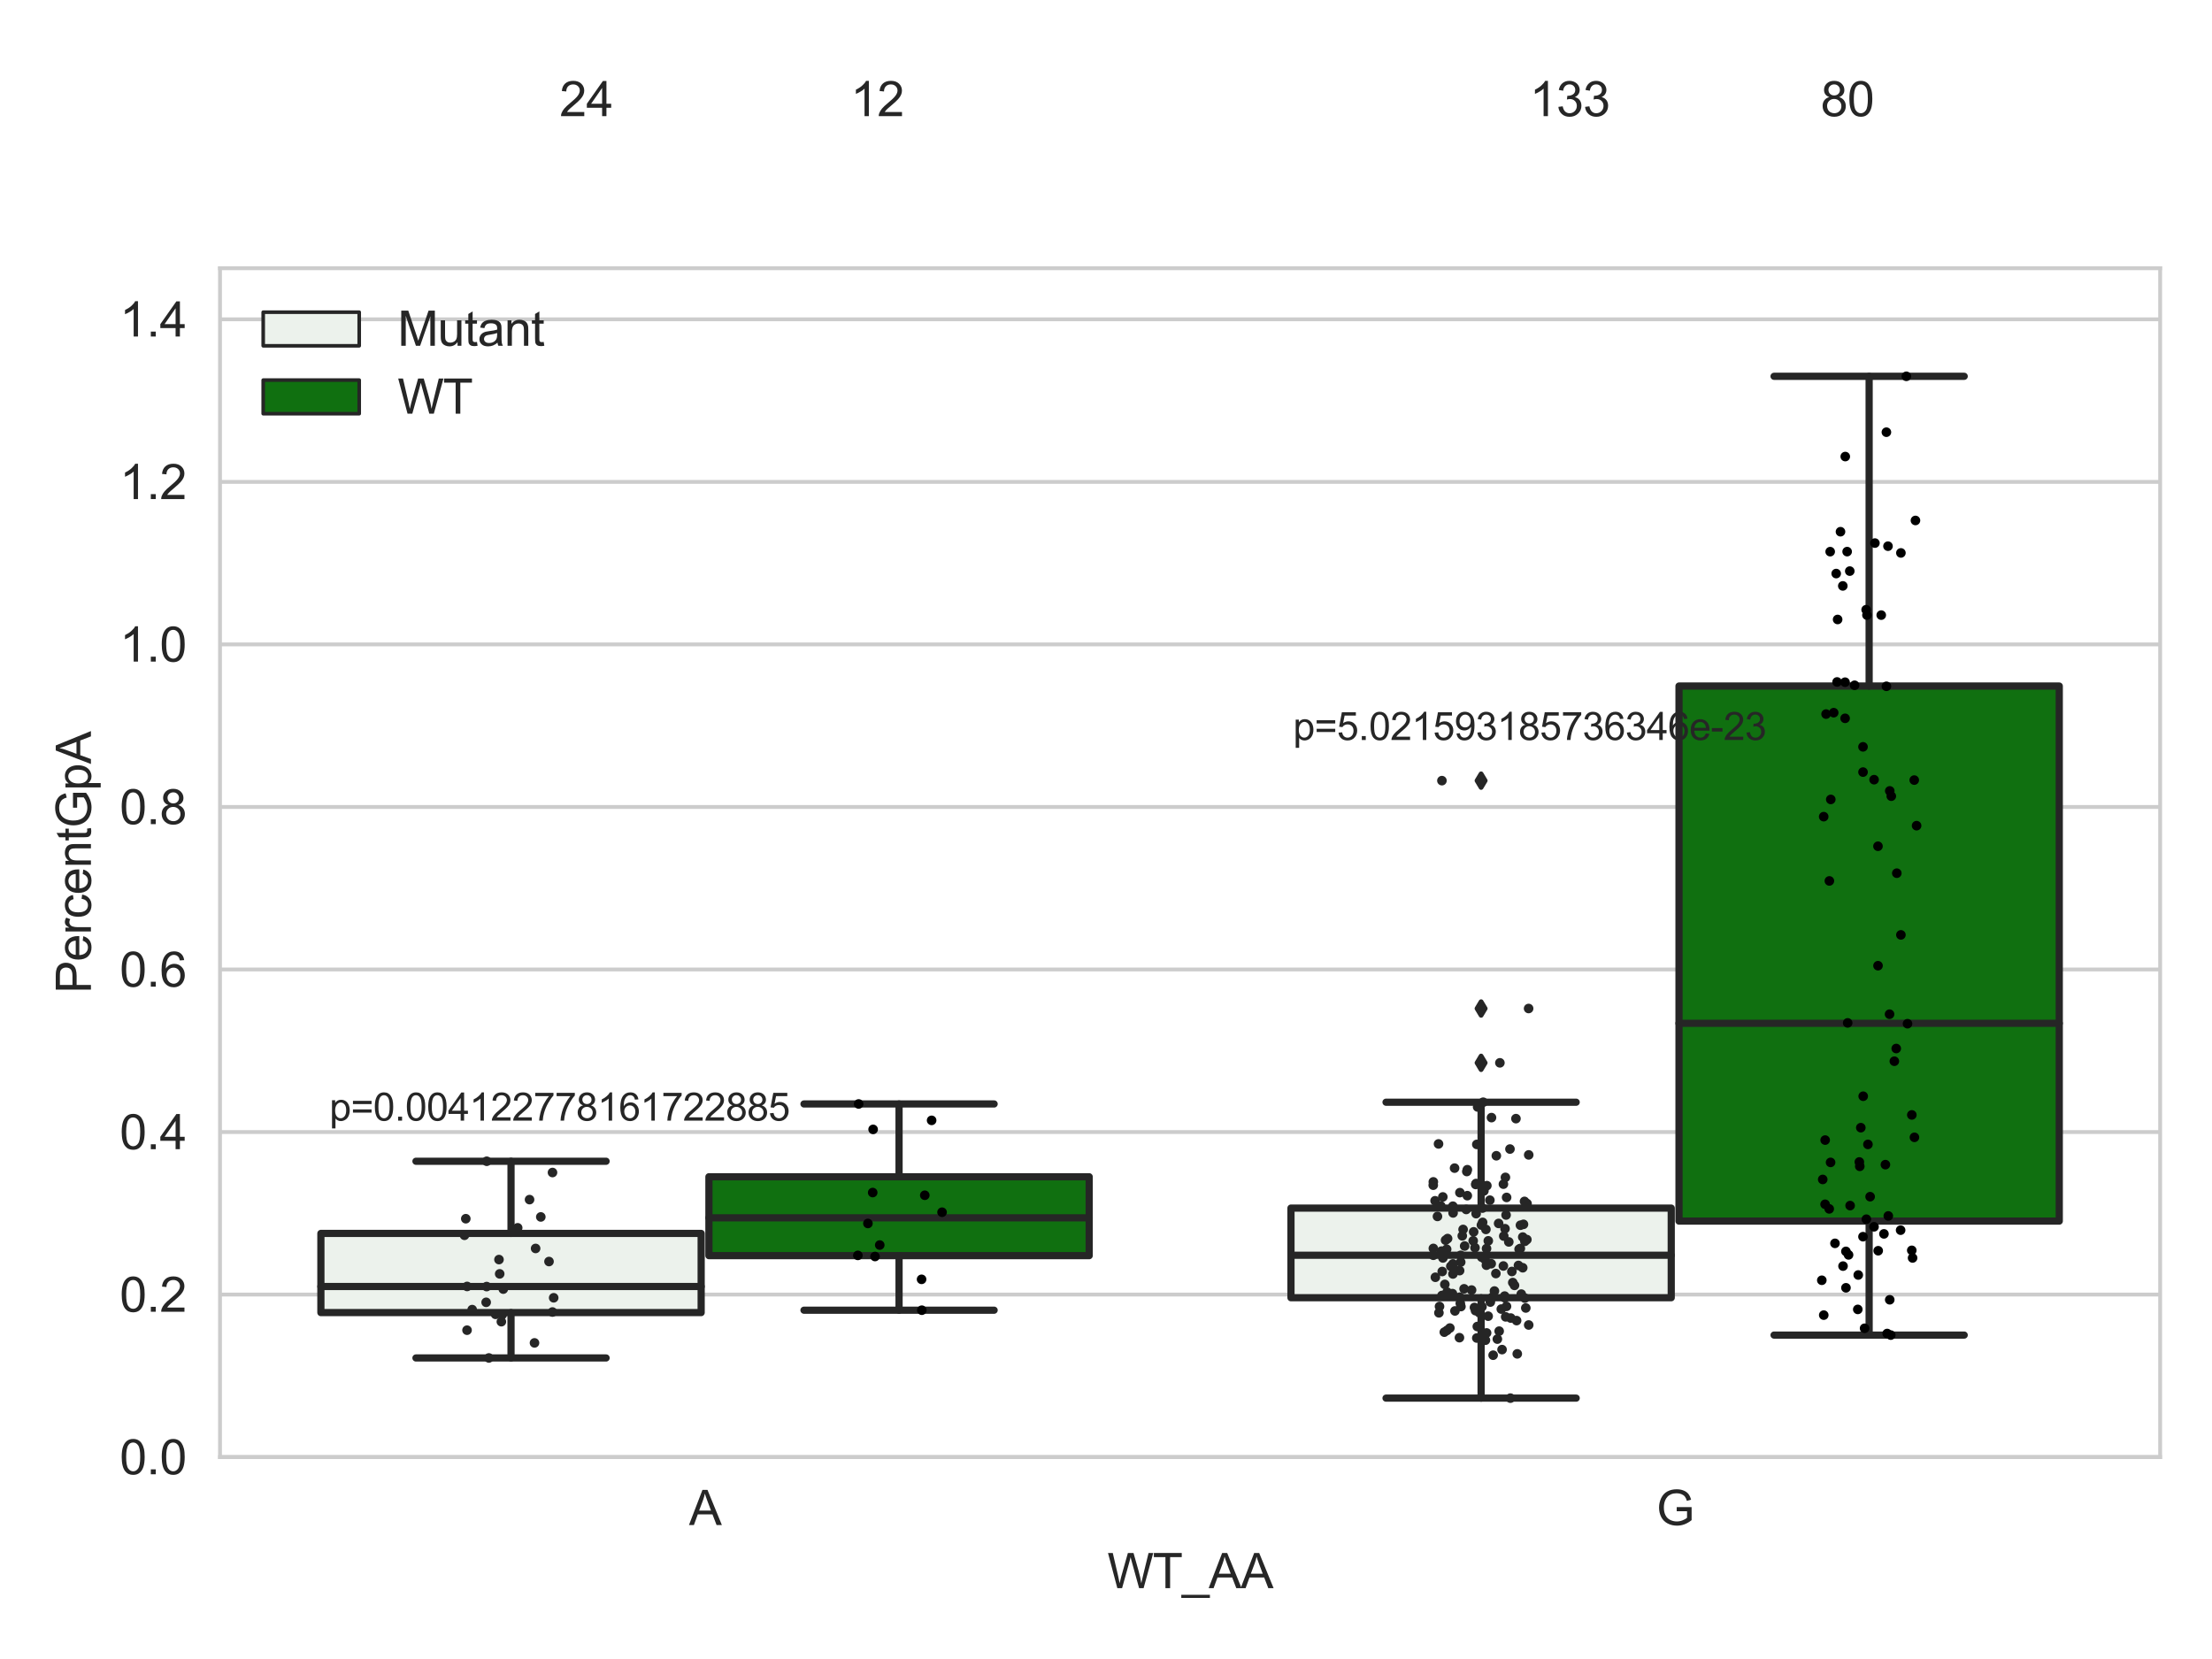 <?xml version="1.0" encoding="utf-8" standalone="no"?>
<!DOCTYPE svg PUBLIC "-//W3C//DTD SVG 1.1//EN"
  "http://www.w3.org/Graphics/SVG/1.1/DTD/svg11.dtd">
<svg xmlns:xlink="http://www.w3.org/1999/xlink" width="460.8pt" height="345.6pt" viewBox="0 0 460.8 345.6" xmlns="http://www.w3.org/2000/svg" version="1.1">
 <defs>
  <style type="text/css">*{stroke-linejoin: round; stroke-linecap: butt}</style>
 </defs>
 <g id="figure_1">
  <g id="patch_1">
   <path d="M 0 345.6 
L 460.8 345.6 
L 460.8 0 
L 0 0 
z
" style="fill: #ffffff"/>
  </g>
  <g id="axes_1">
   <g id="patch_2">
    <path d="M 45.83 303.539 
L 450 303.539 
L 450 55.877 
L 45.83 55.877 
z
" style="fill: #ffffff"/>
   </g>
   <g id="matplotlib.axis_1">
    <g id="xtick_1">
     <g id="text_1">
      <!-- A -->
      <g style="fill: #262626" transform="translate(143.537 317.697)scale(0.1 -0.1)">
       <defs>
        <path id="ArialMT-41" d="M -9 0 
L 1750 4581 
L 2403 4581 
L 4278 0 
L 3588 0 
L 3053 1388 
L 1138 1388 
L 634 0 
L -9 0 
z
M 1313 1881 
L 2866 1881 
L 2388 3150 
Q 2169 3728 2063 4100 
Q 1975 3659 1816 3225 
L 1313 1881 
z
" transform="scale(0.016)"/>
       </defs>
       <use xlink:href="#ArialMT-41"/>
      </g>
     </g>
    </g>
    <g id="xtick_2">
     <g id="text_2">
      <!-- G -->
      <g style="fill: #262626" transform="translate(345.068 317.697)scale(0.1 -0.1)">
       <defs>
        <path id="ArialMT-47" d="M 2638 1797 
L 2638 2334 
L 4578 2338 
L 4578 638 
Q 4131 281 3656 101 
Q 3181 -78 2681 -78 
Q 2006 -78 1454 211 
Q 903 500 622 1047 
Q 341 1594 341 2269 
Q 341 2938 620 3517 
Q 900 4097 1425 4378 
Q 1950 4659 2634 4659 
Q 3131 4659 3532 4498 
Q 3934 4338 4162 4050 
Q 4391 3763 4509 3300 
L 3963 3150 
Q 3859 3500 3706 3700 
Q 3553 3900 3268 4020 
Q 2984 4141 2638 4141 
Q 2222 4141 1919 4014 
Q 1616 3888 1430 3681 
Q 1244 3475 1141 3228 
Q 966 2803 966 2306 
Q 966 1694 1177 1281 
Q 1388 869 1791 669 
Q 2194 469 2647 469 
Q 3041 469 3416 620 
Q 3791 772 3984 944 
L 3984 1797 
L 2638 1797 
z
" transform="scale(0.016)"/>
       </defs>
       <use xlink:href="#ArialMT-47"/>
      </g>
     </g>
    </g>
    <g id="text_3">
     <!-- WT_AA -->
     <g style="fill: #262626" transform="translate(230.691 330.842)scale(0.1 -0.1)">
      <defs>
       <path id="ArialMT-57" d="M 1294 0 
L 78 4581 
L 700 4581 
L 1397 1578 
Q 1509 1106 1591 641 
Q 1766 1375 1797 1488 
L 2669 4581 
L 3400 4581 
L 4056 2263 
Q 4303 1400 4413 641 
Q 4500 1075 4641 1638 
L 5359 4581 
L 5969 4581 
L 4713 0 
L 4128 0 
L 3163 3491 
Q 3041 3928 3019 4028 
Q 2947 3713 2884 3491 
L 1913 0 
L 1294 0 
z
" transform="scale(0.016)"/>
       <path id="ArialMT-54" d="M 1659 0 
L 1659 4041 
L 150 4041 
L 150 4581 
L 3781 4581 
L 3781 4041 
L 2266 4041 
L 2266 0 
L 1659 0 
z
" transform="scale(0.016)"/>
       <path id="ArialMT-5f" d="M -97 -1272 
L -97 -866 
L 3631 -866 
L 3631 -1272 
L -97 -1272 
z
" transform="scale(0.016)"/>
      </defs>
      <use xlink:href="#ArialMT-57"/>
      <use xlink:href="#ArialMT-54" x="94.385"/>
      <use xlink:href="#ArialMT-5f" x="155.469"/>
      <use xlink:href="#ArialMT-41" x="211.084"/>
      <use xlink:href="#ArialMT-41" x="277.783"/>
     </g>
    </g>
   </g>
   <g id="matplotlib.axis_2">
    <g id="ytick_1">
     <g id="line2d_1">
      <path d="M 45.83 303.539 
L 450 303.539 
" clip-path="url(#pd03a0e55bb)" style="fill: none; stroke: #cccccc; stroke-width: 0.8; stroke-linecap: round"/>
     </g>
     <g id="text_4">
      <!-- 0.0 -->
      <g style="fill: #262626" transform="translate(24.93 307.118)scale(0.1 -0.1)">
       <defs>
        <path id="ArialMT-30" d="M 266 2259 
Q 266 3072 433 3567 
Q 600 4063 929 4331 
Q 1259 4600 1759 4600 
Q 2128 4600 2406 4451 
Q 2684 4303 2865 4023 
Q 3047 3744 3150 3342 
Q 3253 2941 3253 2259 
Q 3253 1453 3087 958 
Q 2922 463 2592 192 
Q 2263 -78 1759 -78 
Q 1097 -78 719 397 
Q 266 969 266 2259 
z
M 844 2259 
Q 844 1131 1108 757 
Q 1372 384 1759 384 
Q 2147 384 2411 759 
Q 2675 1134 2675 2259 
Q 2675 3391 2411 3762 
Q 2147 4134 1753 4134 
Q 1366 4134 1134 3806 
Q 844 3388 844 2259 
z
" transform="scale(0.016)"/>
        <path id="ArialMT-2e" d="M 581 0 
L 581 641 
L 1222 641 
L 1222 0 
L 581 0 
z
" transform="scale(0.016)"/>
       </defs>
       <use xlink:href="#ArialMT-30"/>
       <use xlink:href="#ArialMT-2e" x="55.615"/>
       <use xlink:href="#ArialMT-30" x="83.398"/>
      </g>
     </g>
    </g>
    <g id="ytick_2">
     <g id="line2d_2">
      <path d="M 45.83 269.68 
L 450 269.68 
" clip-path="url(#pd03a0e55bb)" style="fill: none; stroke: #cccccc; stroke-width: 0.8; stroke-linecap: round"/>
     </g>
     <g id="text_5">
      <!-- 0.2 -->
      <g style="fill: #262626" transform="translate(24.93 273.259)scale(0.1 -0.1)">
       <defs>
        <path id="ArialMT-32" d="M 3222 541 
L 3222 0 
L 194 0 
Q 188 203 259 391 
Q 375 700 629 1000 
Q 884 1300 1366 1694 
Q 2113 2306 2375 2664 
Q 2638 3022 2638 3341 
Q 2638 3675 2398 3904 
Q 2159 4134 1775 4134 
Q 1369 4134 1125 3890 
Q 881 3647 878 3216 
L 300 3275 
Q 359 3922 746 4261 
Q 1134 4600 1788 4600 
Q 2447 4600 2831 4234 
Q 3216 3869 3216 3328 
Q 3216 3053 3103 2787 
Q 2991 2522 2730 2228 
Q 2469 1934 1863 1422 
Q 1356 997 1212 845 
Q 1069 694 975 541 
L 3222 541 
z
" transform="scale(0.016)"/>
       </defs>
       <use xlink:href="#ArialMT-30"/>
       <use xlink:href="#ArialMT-2e" x="55.615"/>
       <use xlink:href="#ArialMT-32" x="83.398"/>
      </g>
     </g>
    </g>
    <g id="ytick_3">
     <g id="line2d_3">
      <path d="M 45.83 235.821 
L 450 235.821 
" clip-path="url(#pd03a0e55bb)" style="fill: none; stroke: #cccccc; stroke-width: 0.8; stroke-linecap: round"/>
     </g>
     <g id="text_6">
      <!-- 0.4 -->
      <g style="fill: #262626" transform="translate(24.93 239.399)scale(0.1 -0.1)">
       <defs>
        <path id="ArialMT-34" d="M 2069 0 
L 2069 1097 
L 81 1097 
L 81 1613 
L 2172 4581 
L 2631 4581 
L 2631 1613 
L 3250 1613 
L 3250 1097 
L 2631 1097 
L 2631 0 
L 2069 0 
z
M 2069 1613 
L 2069 3678 
L 634 1613 
L 2069 1613 
z
" transform="scale(0.016)"/>
       </defs>
       <use xlink:href="#ArialMT-30"/>
       <use xlink:href="#ArialMT-2e" x="55.615"/>
       <use xlink:href="#ArialMT-34" x="83.398"/>
      </g>
     </g>
    </g>
    <g id="ytick_4">
     <g id="line2d_4">
      <path d="M 45.83 201.961 
L 450 201.961 
" clip-path="url(#pd03a0e55bb)" style="fill: none; stroke: #cccccc; stroke-width: 0.8; stroke-linecap: round"/>
     </g>
     <g id="text_7">
      <!-- 0.6 -->
      <g style="fill: #262626" transform="translate(24.93 205.54)scale(0.1 -0.1)">
       <defs>
        <path id="ArialMT-36" d="M 3184 3459 
L 2625 3416 
Q 2550 3747 2413 3897 
Q 2184 4138 1850 4138 
Q 1581 4138 1378 3988 
Q 1113 3794 959 3422 
Q 806 3050 800 2363 
Q 1003 2672 1297 2822 
Q 1591 2972 1913 2972 
Q 2475 2972 2870 2558 
Q 3266 2144 3266 1488 
Q 3266 1056 3080 686 
Q 2894 316 2569 119 
Q 2244 -78 1831 -78 
Q 1128 -78 684 439 
Q 241 956 241 2144 
Q 241 3472 731 4075 
Q 1159 4600 1884 4600 
Q 2425 4600 2770 4297 
Q 3116 3994 3184 3459 
z
M 888 1484 
Q 888 1194 1011 928 
Q 1134 663 1356 523 
Q 1578 384 1822 384 
Q 2178 384 2434 671 
Q 2691 959 2691 1453 
Q 2691 1928 2437 2201 
Q 2184 2475 1800 2475 
Q 1419 2475 1153 2201 
Q 888 1928 888 1484 
z
" transform="scale(0.016)"/>
       </defs>
       <use xlink:href="#ArialMT-30"/>
       <use xlink:href="#ArialMT-2e" x="55.615"/>
       <use xlink:href="#ArialMT-36" x="83.398"/>
      </g>
     </g>
    </g>
    <g id="ytick_5">
     <g id="line2d_5">
      <path d="M 45.83 168.102 
L 450 168.102 
" clip-path="url(#pd03a0e55bb)" style="fill: none; stroke: #cccccc; stroke-width: 0.8; stroke-linecap: round"/>
     </g>
     <g id="text_8">
      <!-- 0.8 -->
      <g style="fill: #262626" transform="translate(24.93 171.681)scale(0.1 -0.1)">
       <defs>
        <path id="ArialMT-38" d="M 1131 2484 
Q 781 2613 612 2850 
Q 444 3088 444 3419 
Q 444 3919 803 4259 
Q 1163 4600 1759 4600 
Q 2359 4600 2725 4251 
Q 3091 3903 3091 3403 
Q 3091 3084 2923 2848 
Q 2756 2613 2416 2484 
Q 2838 2347 3058 2040 
Q 3278 1734 3278 1309 
Q 3278 722 2862 322 
Q 2447 -78 1769 -78 
Q 1091 -78 675 323 
Q 259 725 259 1325 
Q 259 1772 486 2073 
Q 713 2375 1131 2484 
z
M 1019 3438 
Q 1019 3113 1228 2906 
Q 1438 2700 1772 2700 
Q 2097 2700 2305 2904 
Q 2513 3109 2513 3406 
Q 2513 3716 2298 3927 
Q 2084 4138 1766 4138 
Q 1444 4138 1231 3931 
Q 1019 3725 1019 3438 
z
M 838 1322 
Q 838 1081 952 856 
Q 1066 631 1291 507 
Q 1516 384 1775 384 
Q 2178 384 2440 643 
Q 2703 903 2703 1303 
Q 2703 1709 2433 1975 
Q 2163 2241 1756 2241 
Q 1359 2241 1098 1978 
Q 838 1716 838 1322 
z
" transform="scale(0.016)"/>
       </defs>
       <use xlink:href="#ArialMT-30"/>
       <use xlink:href="#ArialMT-2e" x="55.615"/>
       <use xlink:href="#ArialMT-38" x="83.398"/>
      </g>
     </g>
    </g>
    <g id="ytick_6">
     <g id="line2d_6">
      <path d="M 45.83 134.243 
L 450 134.243 
" clip-path="url(#pd03a0e55bb)" style="fill: none; stroke: #cccccc; stroke-width: 0.8; stroke-linecap: round"/>
     </g>
     <g id="text_9">
      <!-- 1.0 -->
      <g style="fill: #262626" transform="translate(24.93 137.822)scale(0.1 -0.1)">
       <defs>
        <path id="ArialMT-31" d="M 2384 0 
L 1822 0 
L 1822 3584 
Q 1619 3391 1289 3197 
Q 959 3003 697 2906 
L 697 3450 
Q 1169 3672 1522 3987 
Q 1875 4303 2022 4600 
L 2384 4600 
L 2384 0 
z
" transform="scale(0.016)"/>
       </defs>
       <use xlink:href="#ArialMT-31"/>
       <use xlink:href="#ArialMT-2e" x="55.615"/>
       <use xlink:href="#ArialMT-30" x="83.398"/>
      </g>
     </g>
    </g>
    <g id="ytick_7">
     <g id="line2d_7">
      <path d="M 45.83 100.384 
L 450 100.384 
" clip-path="url(#pd03a0e55bb)" style="fill: none; stroke: #cccccc; stroke-width: 0.8; stroke-linecap: round"/>
     </g>
     <g id="text_10">
      <!-- 1.2 -->
      <g style="fill: #262626" transform="translate(24.93 103.963)scale(0.1 -0.1)">
       <use xlink:href="#ArialMT-31"/>
       <use xlink:href="#ArialMT-2e" x="55.615"/>
       <use xlink:href="#ArialMT-32" x="83.398"/>
      </g>
     </g>
    </g>
    <g id="ytick_8">
     <g id="line2d_8">
      <path d="M 45.83 66.525 
L 450 66.525 
" clip-path="url(#pd03a0e55bb)" style="fill: none; stroke: #cccccc; stroke-width: 0.8; stroke-linecap: round"/>
     </g>
     <g id="text_11">
      <!-- 1.4 -->
      <g style="fill: #262626" transform="translate(24.93 70.104)scale(0.1 -0.1)">
       <use xlink:href="#ArialMT-31"/>
       <use xlink:href="#ArialMT-2e" x="55.615"/>
       <use xlink:href="#ArialMT-34" x="83.398"/>
      </g>
     </g>
    </g>
    <g id="text_12">
     <!-- PercentGpA -->
     <g style="fill: #262626" transform="translate(18.942 206.943)rotate(-90)scale(0.1 -0.1)">
      <defs>
       <path id="ArialMT-50" d="M 494 0 
L 494 4581 
L 2222 4581 
Q 2678 4581 2919 4538 
Q 3256 4481 3484 4323 
Q 3713 4166 3852 3881 
Q 3991 3597 3991 3256 
Q 3991 2672 3619 2267 
Q 3247 1863 2275 1863 
L 1100 1863 
L 1100 0 
L 494 0 
z
M 1100 2403 
L 2284 2403 
Q 2872 2403 3119 2622 
Q 3366 2841 3366 3238 
Q 3366 3525 3220 3729 
Q 3075 3934 2838 4000 
Q 2684 4041 2272 4041 
L 1100 4041 
L 1100 2403 
z
" transform="scale(0.016)"/>
       <path id="ArialMT-65" d="M 2694 1069 
L 3275 997 
Q 3138 488 2766 206 
Q 2394 -75 1816 -75 
Q 1088 -75 661 373 
Q 234 822 234 1631 
Q 234 2469 665 2931 
Q 1097 3394 1784 3394 
Q 2450 3394 2872 2941 
Q 3294 2488 3294 1666 
Q 3294 1616 3291 1516 
L 816 1516 
Q 847 969 1125 678 
Q 1403 388 1819 388 
Q 2128 388 2347 550 
Q 2566 713 2694 1069 
z
M 847 1978 
L 2700 1978 
Q 2663 2397 2488 2606 
Q 2219 2931 1791 2931 
Q 1403 2931 1139 2672 
Q 875 2413 847 1978 
z
" transform="scale(0.016)"/>
       <path id="ArialMT-72" d="M 416 0 
L 416 3319 
L 922 3319 
L 922 2816 
Q 1116 3169 1280 3281 
Q 1444 3394 1641 3394 
Q 1925 3394 2219 3213 
L 2025 2691 
Q 1819 2813 1613 2813 
Q 1428 2813 1281 2702 
Q 1134 2591 1072 2394 
Q 978 2094 978 1738 
L 978 0 
L 416 0 
z
" transform="scale(0.016)"/>
       <path id="ArialMT-63" d="M 2588 1216 
L 3141 1144 
Q 3050 572 2676 248 
Q 2303 -75 1759 -75 
Q 1078 -75 664 370 
Q 250 816 250 1647 
Q 250 2184 428 2587 
Q 606 2991 970 3192 
Q 1334 3394 1763 3394 
Q 2303 3394 2647 3120 
Q 2991 2847 3088 2344 
L 2541 2259 
Q 2463 2594 2264 2762 
Q 2066 2931 1784 2931 
Q 1359 2931 1093 2626 
Q 828 2322 828 1663 
Q 828 994 1084 691 
Q 1341 388 1753 388 
Q 2084 388 2306 591 
Q 2528 794 2588 1216 
z
" transform="scale(0.016)"/>
       <path id="ArialMT-6e" d="M 422 0 
L 422 3319 
L 928 3319 
L 928 2847 
Q 1294 3394 1984 3394 
Q 2284 3394 2536 3286 
Q 2788 3178 2913 3003 
Q 3038 2828 3088 2588 
Q 3119 2431 3119 2041 
L 3119 0 
L 2556 0 
L 2556 2019 
Q 2556 2363 2490 2533 
Q 2425 2703 2258 2804 
Q 2091 2906 1866 2906 
Q 1506 2906 1245 2678 
Q 984 2450 984 1813 
L 984 0 
L 422 0 
z
" transform="scale(0.016)"/>
       <path id="ArialMT-74" d="M 1650 503 
L 1731 6 
Q 1494 -44 1306 -44 
Q 1000 -44 831 53 
Q 663 150 594 308 
Q 525 466 525 972 
L 525 2881 
L 113 2881 
L 113 3319 
L 525 3319 
L 525 4141 
L 1084 4478 
L 1084 3319 
L 1650 3319 
L 1650 2881 
L 1084 2881 
L 1084 941 
Q 1084 700 1114 631 
Q 1144 563 1211 522 
Q 1278 481 1403 481 
Q 1497 481 1650 503 
z
" transform="scale(0.016)"/>
       <path id="ArialMT-70" d="M 422 -1272 
L 422 3319 
L 934 3319 
L 934 2888 
Q 1116 3141 1344 3267 
Q 1572 3394 1897 3394 
Q 2322 3394 2647 3175 
Q 2972 2956 3137 2557 
Q 3303 2159 3303 1684 
Q 3303 1175 3120 767 
Q 2938 359 2589 142 
Q 2241 -75 1856 -75 
Q 1575 -75 1351 44 
Q 1128 163 984 344 
L 984 -1272 
L 422 -1272 
z
M 931 1641 
Q 931 1000 1190 694 
Q 1450 388 1819 388 
Q 2194 388 2461 705 
Q 2728 1022 2728 1688 
Q 2728 2322 2467 2637 
Q 2206 2953 1844 2953 
Q 1484 2953 1207 2617 
Q 931 2281 931 1641 
z
" transform="scale(0.016)"/>
      </defs>
      <use xlink:href="#ArialMT-50"/>
      <use xlink:href="#ArialMT-65" x="66.699"/>
      <use xlink:href="#ArialMT-72" x="122.314"/>
      <use xlink:href="#ArialMT-63" x="155.615"/>
      <use xlink:href="#ArialMT-65" x="205.615"/>
      <use xlink:href="#ArialMT-6e" x="261.23"/>
      <use xlink:href="#ArialMT-74" x="316.846"/>
      <use xlink:href="#ArialMT-47" x="344.629"/>
      <use xlink:href="#ArialMT-70" x="422.412"/>
      <use xlink:href="#ArialMT-41" x="478.027"/>
     </g>
    </g>
   </g>
   <g id="patch_3">
    <path d="M 66.847 273.438 
L 146.064 273.438 
L 146.064 256.942 
L 66.847 256.942 
L 66.847 273.438 
z
" clip-path="url(#pd03a0e55bb)" style="fill: #ecf2ec; stroke: #262626; stroke-width: 1.5; stroke-linejoin: miter"/>
   </g>
   <g id="patch_4">
    <path d="M 147.681 261.577 
L 226.898 261.577 
L 226.898 245.141 
L 147.681 245.141 
L 147.681 261.577 
z
" clip-path="url(#pd03a0e55bb)" style="fill: #107010; stroke: #262626; stroke-width: 1.5; stroke-linejoin: miter"/>
   </g>
   <g id="patch_5">
    <path d="M 268.932 270.339 
L 348.149 270.339 
L 348.149 251.666 
L 268.932 251.666 
L 268.932 270.339 
z
" clip-path="url(#pd03a0e55bb)" style="fill: #ecf2ec; stroke: #262626; stroke-width: 1.5; stroke-linejoin: miter"/>
   </g>
   <g id="patch_6">
    <path d="M 349.766 254.378 
L 428.983 254.378 
L 428.983 142.915 
L 349.766 142.915 
L 349.766 254.378 
z
" clip-path="url(#pd03a0e55bb)" style="fill: #107010; stroke: #262626; stroke-width: 1.5; stroke-linejoin: miter"/>
   </g>
   <g id="patch_7">
    <path d="M 146.873 303.539 
L 146.873 303.539 
L 146.873 303.539 
L 146.873 303.539 
z
" clip-path="url(#pd03a0e55bb)" style="fill: #ecf2ec; stroke: #262626; stroke-width: 0.75; stroke-linejoin: miter"/>
   </g>
   <g id="patch_8">
    <path d="M 146.873 303.539 
L 146.873 303.539 
L 146.873 303.539 
L 146.873 303.539 
z
" clip-path="url(#pd03a0e55bb)" style="fill: #107010; stroke: #262626; stroke-width: 0.75; stroke-linejoin: miter"/>
   </g>
   <g id="PathCollection_1"/>
   <g id="PathCollection_2"/>
   <g id="line2d_9">
    <path d="M 106.456 273.438 
L 106.456 282.887 
" clip-path="url(#pd03a0e55bb)" style="fill: none; stroke: #262626; stroke-width: 1.5; stroke-linecap: round"/>
   </g>
   <g id="line2d_10">
    <path d="M 106.456 256.942 
L 106.456 241.911 
" clip-path="url(#pd03a0e55bb)" style="fill: none; stroke: #262626; stroke-width: 1.5; stroke-linecap: round"/>
   </g>
   <g id="line2d_11">
    <path d="M 86.651 282.887 
L 126.26 282.887 
" clip-path="url(#pd03a0e55bb)" style="fill: none; stroke: #262626; stroke-width: 1.5; stroke-linecap: round"/>
   </g>
   <g id="line2d_12">
    <path d="M 86.651 241.911 
L 126.26 241.911 
" clip-path="url(#pd03a0e55bb)" style="fill: none; stroke: #262626; stroke-width: 1.5; stroke-linecap: round"/>
   </g>
   <g id="line2d_13"/>
   <g id="line2d_14">
    <path d="M 187.29 261.577 
L 187.29 272.939 
" clip-path="url(#pd03a0e55bb)" style="fill: none; stroke: #262626; stroke-width: 1.5; stroke-linecap: round"/>
   </g>
   <g id="line2d_15">
    <path d="M 187.29 245.141 
L 187.29 229.975 
" clip-path="url(#pd03a0e55bb)" style="fill: none; stroke: #262626; stroke-width: 1.5; stroke-linecap: round"/>
   </g>
   <g id="line2d_16">
    <path d="M 167.485 272.939 
L 207.094 272.939 
" clip-path="url(#pd03a0e55bb)" style="fill: none; stroke: #262626; stroke-width: 1.5; stroke-linecap: round"/>
   </g>
   <g id="line2d_17">
    <path d="M 167.485 229.975 
L 207.094 229.975 
" clip-path="url(#pd03a0e55bb)" style="fill: none; stroke: #262626; stroke-width: 1.5; stroke-linecap: round"/>
   </g>
   <g id="line2d_18"/>
   <g id="line2d_19">
    <path d="M 308.541 270.339 
L 308.541 291.255 
" clip-path="url(#pd03a0e55bb)" style="fill: none; stroke: #262626; stroke-width: 1.5; stroke-linecap: round"/>
   </g>
   <g id="line2d_20">
    <path d="M 308.541 251.666 
L 308.541 229.612 
" clip-path="url(#pd03a0e55bb)" style="fill: none; stroke: #262626; stroke-width: 1.5; stroke-linecap: round"/>
   </g>
   <g id="line2d_21">
    <path d="M 288.736 291.255 
L 328.345 291.255 
" clip-path="url(#pd03a0e55bb)" style="fill: none; stroke: #262626; stroke-width: 1.5; stroke-linecap: round"/>
   </g>
   <g id="line2d_22">
    <path d="M 288.736 229.612 
L 328.345 229.612 
" clip-path="url(#pd03a0e55bb)" style="fill: none; stroke: #262626; stroke-width: 1.5; stroke-linecap: round"/>
   </g>
   <g id="line2d_23">
    <defs>
     <path id="me35823d863" d="M -0 1.414 
L 0.849 0 
L 0 -1.414 
L -0.849 -0 
z
" style="stroke: #262626; stroke-linejoin: miter"/>
    </defs>
    <g clip-path="url(#pd03a0e55bb)">
     <use xlink:href="#me35823d863" x="308.541" y="210.091" style="fill: #262626; stroke: #262626; stroke-linejoin: miter"/>
     <use xlink:href="#me35823d863" x="308.541" y="221.408" style="fill: #262626; stroke: #262626; stroke-linejoin: miter"/>
     <use xlink:href="#me35823d863" x="308.541" y="162.623" style="fill: #262626; stroke: #262626; stroke-linejoin: miter"/>
    </g>
   </g>
   <g id="line2d_24">
    <path d="M 389.375 254.378 
L 389.375 278.122 
" clip-path="url(#pd03a0e55bb)" style="fill: none; stroke: #262626; stroke-width: 1.5; stroke-linecap: round"/>
   </g>
   <g id="line2d_25">
    <path d="M 389.375 142.915 
L 389.375 78.391 
" clip-path="url(#pd03a0e55bb)" style="fill: none; stroke: #262626; stroke-width: 1.5; stroke-linecap: round"/>
   </g>
   <g id="line2d_26">
    <path d="M 369.57 278.122 
L 409.179 278.122 
" clip-path="url(#pd03a0e55bb)" style="fill: none; stroke: #262626; stroke-width: 1.5; stroke-linecap: round"/>
   </g>
   <g id="line2d_27">
    <path d="M 369.57 78.391 
L 409.179 78.391 
" clip-path="url(#pd03a0e55bb)" style="fill: none; stroke: #262626; stroke-width: 1.5; stroke-linecap: round"/>
   </g>
   <g id="line2d_28"/>
   <g id="line2d_29">
    <path d="M 66.847 268.003 
L 146.064 268.003 
" clip-path="url(#pd03a0e55bb)" style="fill: none; stroke: #262626; stroke-width: 1.5; stroke-linecap: round"/>
   </g>
   <g id="line2d_30">
    <path d="M 147.681 253.699 
L 226.898 253.699 
" clip-path="url(#pd03a0e55bb)" style="fill: none; stroke: #262626; stroke-width: 1.5; stroke-linecap: round"/>
   </g>
   <g id="line2d_31">
    <path d="M 268.932 261.493 
L 348.149 261.493 
" clip-path="url(#pd03a0e55bb)" style="fill: none; stroke: #262626; stroke-width: 1.5; stroke-linecap: round"/>
   </g>
   <g id="line2d_32">
    <path d="M 349.766 213.174 
L 428.983 213.174 
" clip-path="url(#pd03a0e55bb)" style="fill: none; stroke: #262626; stroke-width: 1.5; stroke-linecap: round"/>
   </g>
   <g id="patch_9">
    <path d="M 45.83 303.539 
L 45.83 55.877 
" style="fill: none; stroke: #cccccc; stroke-width: 0.8; stroke-linejoin: miter; stroke-linecap: square"/>
   </g>
   <g id="patch_10">
    <path d="M 450 303.539 
L 450 55.877 
" style="fill: none; stroke: #cccccc; stroke-width: 0.8; stroke-linejoin: miter; stroke-linecap: square"/>
   </g>
   <g id="patch_11">
    <path d="M 45.83 303.539 
L 450 303.539 
" style="fill: none; stroke: #cccccc; stroke-width: 0.8; stroke-linejoin: miter; stroke-linecap: square"/>
   </g>
   <g id="patch_12">
    <path d="M 45.83 55.877 
L 450 55.877 
" style="fill: none; stroke: #cccccc; stroke-width: 0.8; stroke-linejoin: miter; stroke-linecap: square"/>
   </g>
   <g id="PathCollection_3">
    <defs>
     <path id="C0_0_9b89e6d801" d="M 0 1 
C 0.265 1 0.52 0.895 0.707 0.707 
C 0.895 0.52 1 0.265 1 -0 
C 1 -0.265 0.895 -0.52 0.707 -0.707 
C 0.52 -0.895 0.265 -1 0 -1 
C -0.265 -1 -0.52 -0.895 -0.707 -0.707 
C -0.895 -0.52 -1 -0.265 -1 0 
C -1 0.265 -0.895 0.52 -0.707 0.707 
C -0.52 0.895 -0.265 1 0 1 
z
"/>
    </defs>
    <g clip-path="url(#pd03a0e55bb)">
     <use xlink:href="#C0_0_9b89e6d801" x="98.365" y="272.816" style="fill: #262626"/>
    </g>
    <g clip-path="url(#pd03a0e55bb)">
     <use xlink:href="#C0_0_9b89e6d801" x="104.095" y="265.37" style="fill: #262626"/>
    </g>
    <g clip-path="url(#pd03a0e55bb)">
     <use xlink:href="#C0_0_9b89e6d801" x="112.66" y="253.51" style="fill: #262626"/>
    </g>
    <g clip-path="url(#pd03a0e55bb)">
     <use xlink:href="#C0_0_9b89e6d801" x="111.347" y="279.749" style="fill: #262626"/>
    </g>
    <g clip-path="url(#pd03a0e55bb)">
     <use xlink:href="#C0_0_9b89e6d801" x="101.276" y="271.295" style="fill: #262626"/>
    </g>
    <g clip-path="url(#pd03a0e55bb)">
     <use xlink:href="#C0_0_9b89e6d801" x="115.087" y="273.318" style="fill: #262626"/>
    </g>
    <g clip-path="url(#pd03a0e55bb)">
     <use xlink:href="#C0_0_9b89e6d801" x="104.843" y="268.543" style="fill: #262626"/>
    </g>
    <g clip-path="url(#pd03a0e55bb)">
     <use xlink:href="#C0_0_9b89e6d801" x="115.342" y="270.351" style="fill: #262626"/>
    </g>
    <g clip-path="url(#pd03a0e55bb)">
     <use xlink:href="#C0_0_9b89e6d801" x="101.394" y="241.911" style="fill: #262626"/>
    </g>
    <g clip-path="url(#pd03a0e55bb)">
     <use xlink:href="#C0_0_9b89e6d801" x="104.444" y="275.332" style="fill: #262626"/>
    </g>
    <g clip-path="url(#pd03a0e55bb)">
     <use xlink:href="#C0_0_9b89e6d801" x="111.577" y="260.075" style="fill: #262626"/>
    </g>
    <g clip-path="url(#pd03a0e55bb)">
     <use xlink:href="#C0_0_9b89e6d801" x="104.611" y="273.885" style="fill: #262626"/>
    </g>
    <g clip-path="url(#pd03a0e55bb)">
     <use xlink:href="#C0_0_9b89e6d801" x="110.315" y="249.902" style="fill: #262626"/>
    </g>
    <g clip-path="url(#pd03a0e55bb)">
     <use xlink:href="#C0_0_9b89e6d801" x="101.841" y="282.887" style="fill: #262626"/>
    </g>
    <g clip-path="url(#pd03a0e55bb)">
     <use xlink:href="#C0_0_9b89e6d801" x="103.947" y="262.392" style="fill: #262626"/>
    </g>
    <g clip-path="url(#pd03a0e55bb)">
     <use xlink:href="#C0_0_9b89e6d801" x="103.233" y="273.8" style="fill: #262626"/>
    </g>
    <g clip-path="url(#pd03a0e55bb)">
     <use xlink:href="#C0_0_9b89e6d801" x="101.378" y="268.016" style="fill: #262626"/>
    </g>
    <g clip-path="url(#pd03a0e55bb)">
     <use xlink:href="#C0_0_9b89e6d801" x="107.842" y="255.776" style="fill: #262626"/>
    </g>
    <g clip-path="url(#pd03a0e55bb)">
     <use xlink:href="#C0_0_9b89e6d801" x="96.761" y="257.33" style="fill: #262626"/>
    </g>
    <g clip-path="url(#pd03a0e55bb)">
     <use xlink:href="#C0_0_9b89e6d801" x="114.369" y="262.8" style="fill: #262626"/>
    </g>
    <g clip-path="url(#pd03a0e55bb)">
     <use xlink:href="#C0_0_9b89e6d801" x="97.034" y="253.879" style="fill: #262626"/>
    </g>
    <g clip-path="url(#pd03a0e55bb)">
     <use xlink:href="#C0_0_9b89e6d801" x="97.292" y="277.103" style="fill: #262626"/>
    </g>
    <g clip-path="url(#pd03a0e55bb)">
     <use xlink:href="#C0_0_9b89e6d801" x="97.307" y="267.99" style="fill: #262626"/>
    </g>
    <g clip-path="url(#pd03a0e55bb)">
     <use xlink:href="#C0_0_9b89e6d801" x="115.096" y="244.257" style="fill: #262626"/>
    </g>
   </g>
   <g id="PathCollection_4">
    <defs>
     <path id="C1_0_34b61f496f" d="M 0 1 
C 0.265 1 0.52 0.895 0.707 0.707 
C 0.895 0.52 1 0.265 1 -0 
C 1 -0.265 0.895 -0.52 0.707 -0.707 
C 0.52 -0.895 0.265 -1 0 -1 
C -0.265 -1 -0.52 -0.895 -0.707 -0.707 
C -0.895 -0.52 -1 -0.265 -1 0 
C -1 0.265 -0.895 0.52 -0.707 0.707 
C -0.52 0.895 -0.265 1 0 1 
z
"/>
    </defs>
    <g clip-path="url(#pd03a0e55bb)">
     <use xlink:href="#C1_0_34b61f496f" x="183.267" y="259.366"/>
    </g>
    <g clip-path="url(#pd03a0e55bb)">
     <use xlink:href="#C1_0_34b61f496f" x="196.247" y="252.527"/>
    </g>
    <g clip-path="url(#pd03a0e55bb)">
     <use xlink:href="#C1_0_34b61f496f" x="182.283" y="261.751"/>
    </g>
    <g clip-path="url(#pd03a0e55bb)">
     <use xlink:href="#C1_0_34b61f496f" x="191.981" y="266.508"/>
    </g>
    <g clip-path="url(#pd03a0e55bb)">
     <use xlink:href="#C1_0_34b61f496f" x="178.872" y="229.975"/>
    </g>
    <g clip-path="url(#pd03a0e55bb)">
     <use xlink:href="#C1_0_34b61f496f" x="192.031" y="272.939"/>
    </g>
    <g clip-path="url(#pd03a0e55bb)">
     <use xlink:href="#C1_0_34b61f496f" x="192.651" y="248.993"/>
    </g>
    <g clip-path="url(#pd03a0e55bb)">
     <use xlink:href="#C1_0_34b61f496f" x="181.799" y="248.431"/>
    </g>
    <g clip-path="url(#pd03a0e55bb)">
     <use xlink:href="#C1_0_34b61f496f" x="178.707" y="261.519"/>
    </g>
    <g clip-path="url(#pd03a0e55bb)">
     <use xlink:href="#C1_0_34b61f496f" x="194.073" y="233.392"/>
    </g>
    <g clip-path="url(#pd03a0e55bb)">
     <use xlink:href="#C1_0_34b61f496f" x="181.887" y="235.272"/>
    </g>
    <g clip-path="url(#pd03a0e55bb)">
     <use xlink:href="#C1_0_34b61f496f" x="180.802" y="254.87"/>
    </g>
   </g>
   <g id="PathCollection_5">
    <defs>
     <path id="C2_0_603e6dcdfc" d="M 0 1 
C 0.265 1 0.52 0.895 0.707 0.707 
C 0.895 0.52 1 0.265 1 -0 
C 1 -0.265 0.895 -0.52 0.707 -0.707 
C 0.52 -0.895 0.265 -1 0 -1 
C -0.265 -1 -0.52 -0.895 -0.707 -0.707 
C -0.895 -0.52 -1 -0.265 -1 0 
C -1 0.265 -0.895 0.52 -0.707 0.707 
C -0.52 0.895 -0.265 1 0 1 
z
"/>
    </defs>
    <g clip-path="url(#pd03a0e55bb)">
     <use xlink:href="#C2_0_603e6dcdfc" x="301.365" y="260.241" style="fill: #262626"/>
    </g>
    <g clip-path="url(#pd03a0e55bb)">
     <use xlink:href="#C2_0_603e6dcdfc" x="315.499" y="267.768" style="fill: #262626"/>
    </g>
    <g clip-path="url(#pd03a0e55bb)">
     <use xlink:href="#C2_0_603e6dcdfc" x="309.648" y="263.567" style="fill: #262626"/>
    </g>
    <g clip-path="url(#pd03a0e55bb)">
     <use xlink:href="#C2_0_603e6dcdfc" x="313.446" y="269.997" style="fill: #262626"/>
    </g>
    <g clip-path="url(#pd03a0e55bb)">
     <use xlink:href="#C2_0_603e6dcdfc" x="314.554" y="239.367" style="fill: #262626"/>
    </g>
    <g clip-path="url(#pd03a0e55bb)">
     <use xlink:href="#C2_0_603e6dcdfc" x="313.19" y="246.68" style="fill: #262626"/>
    </g>
    <g clip-path="url(#pd03a0e55bb)">
     <use xlink:href="#C2_0_603e6dcdfc" x="317.368" y="255.049" style="fill: #262626"/>
    </g>
    <g clip-path="url(#pd03a0e55bb)">
     <use xlink:href="#C2_0_603e6dcdfc" x="318.438" y="210.091" style="fill: #262626"/>
    </g>
    <g clip-path="url(#pd03a0e55bb)">
     <use xlink:href="#C2_0_603e6dcdfc" x="307.647" y="238.403" style="fill: #262626"/>
    </g>
    <g clip-path="url(#pd03a0e55bb)">
     <use xlink:href="#C2_0_603e6dcdfc" x="300.444" y="264.876" style="fill: #262626"/>
    </g>
    <g clip-path="url(#pd03a0e55bb)">
     <use xlink:href="#C2_0_603e6dcdfc" x="313.745" y="253.108" style="fill: #262626"/>
    </g>
    <g clip-path="url(#pd03a0e55bb)">
     <use xlink:href="#C2_0_603e6dcdfc" x="310.644" y="263.256" style="fill: #262626"/>
    </g>
    <g clip-path="url(#pd03a0e55bb)">
     <use xlink:href="#C2_0_603e6dcdfc" x="300.3" y="260.628" style="fill: #262626"/>
    </g>
    <g clip-path="url(#pd03a0e55bb)">
     <use xlink:href="#C2_0_603e6dcdfc" x="304.094" y="270.223" style="fill: #262626"/>
    </g>
    <g clip-path="url(#pd03a0e55bb)">
     <use xlink:href="#C2_0_603e6dcdfc" x="301.561" y="258.014" style="fill: #262626"/>
    </g>
    <g clip-path="url(#pd03a0e55bb)">
     <use xlink:href="#C2_0_603e6dcdfc" x="313.833" y="272.14" style="fill: #262626"/>
    </g>
    <g clip-path="url(#pd03a0e55bb)">
     <use xlink:href="#C2_0_603e6dcdfc" x="313.262" y="257.503" style="fill: #262626"/>
    </g>
    <g clip-path="url(#pd03a0e55bb)">
     <use xlink:href="#C2_0_603e6dcdfc" x="307.644" y="278.736" style="fill: #262626"/>
    </g>
    <g clip-path="url(#pd03a0e55bb)">
     <use xlink:href="#C2_0_603e6dcdfc" x="303.016" y="243.342" style="fill: #262626"/>
    </g>
    <g clip-path="url(#pd03a0e55bb)">
     <use xlink:href="#C2_0_603e6dcdfc" x="313.657" y="274.325" style="fill: #262626"/>
    </g>
    <g clip-path="url(#pd03a0e55bb)">
     <use xlink:href="#C2_0_603e6dcdfc" x="300.878" y="277.511" style="fill: #262626"/>
    </g>
    <g clip-path="url(#pd03a0e55bb)">
     <use xlink:href="#C2_0_603e6dcdfc" x="301.46" y="269.165" style="fill: #262626"/>
    </g>
    <g clip-path="url(#pd03a0e55bb)">
     <use xlink:href="#C2_0_603e6dcdfc" x="314.718" y="274.572" style="fill: #262626"/>
    </g>
    <g clip-path="url(#pd03a0e55bb)">
     <use xlink:href="#C2_0_603e6dcdfc" x="307.494" y="246.548" style="fill: #262626"/>
    </g>
    <g clip-path="url(#pd03a0e55bb)">
     <use xlink:href="#C2_0_603e6dcdfc" x="317.658" y="258.588" style="fill: #262626"/>
    </g>
    <g clip-path="url(#pd03a0e55bb)">
     <use xlink:href="#C2_0_603e6dcdfc" x="310.906" y="270.219" style="fill: #262626"/>
    </g>
    <g clip-path="url(#pd03a0e55bb)">
     <use xlink:href="#C2_0_603e6dcdfc" x="308.979" y="229.612" style="fill: #262626"/>
    </g>
    <g clip-path="url(#pd03a0e55bb)">
     <use xlink:href="#C2_0_603e6dcdfc" x="312.748" y="272.704" style="fill: #262626"/>
    </g>
    <g clip-path="url(#pd03a0e55bb)">
     <use xlink:href="#C2_0_603e6dcdfc" x="299.877" y="272.161" style="fill: #262626"/>
    </g>
    <g clip-path="url(#pd03a0e55bb)">
     <use xlink:href="#C2_0_603e6dcdfc" x="307.819" y="230.602" style="fill: #262626"/>
    </g>
    <g clip-path="url(#pd03a0e55bb)">
     <use xlink:href="#C2_0_603e6dcdfc" x="311.049" y="282.313" style="fill: #262626"/>
    </g>
    <g clip-path="url(#pd03a0e55bb)">
     <use xlink:href="#C2_0_603e6dcdfc" x="310.011" y="274.182" style="fill: #262626"/>
    </g>
    <g clip-path="url(#pd03a0e55bb)">
     <use xlink:href="#C2_0_603e6dcdfc" x="314.951" y="264.874" style="fill: #262626"/>
    </g>
    <g clip-path="url(#pd03a0e55bb)">
     <use xlink:href="#C2_0_603e6dcdfc" x="316.911" y="269.584" style="fill: #262626"/>
    </g>
    <g clip-path="url(#pd03a0e55bb)">
     <use xlink:href="#C2_0_603e6dcdfc" x="306.991" y="256.615" style="fill: #262626"/>
    </g>
    <g clip-path="url(#pd03a0e55bb)">
     <use xlink:href="#C2_0_603e6dcdfc" x="315.936" y="275.103" style="fill: #262626"/>
    </g>
    <g clip-path="url(#pd03a0e55bb)">
     <use xlink:href="#C2_0_603e6dcdfc" x="310.038" y="258.487" style="fill: #262626"/>
    </g>
    <g clip-path="url(#pd03a0e55bb)">
     <use xlink:href="#C2_0_603e6dcdfc" x="311.714" y="240.765" style="fill: #262626"/>
    </g>
    <g clip-path="url(#pd03a0e55bb)">
     <use xlink:href="#C2_0_603e6dcdfc" x="313.854" y="249.447" style="fill: #262626"/>
    </g>
    <g clip-path="url(#pd03a0e55bb)">
     <use xlink:href="#C2_0_603e6dcdfc" x="302.672" y="263.294" style="fill: #262626"/>
    </g>
    <g clip-path="url(#pd03a0e55bb)">
     <use xlink:href="#C2_0_603e6dcdfc" x="298.953" y="250.142" style="fill: #262626"/>
    </g>
    <g clip-path="url(#pd03a0e55bb)">
     <use xlink:href="#C2_0_603e6dcdfc" x="312.455" y="221.408" style="fill: #262626"/>
    </g>
    <g clip-path="url(#pd03a0e55bb)">
     <use xlink:href="#C2_0_603e6dcdfc" x="304.028" y="278.663" style="fill: #262626"/>
    </g>
    <g clip-path="url(#pd03a0e55bb)">
     <use xlink:href="#C2_0_603e6dcdfc" x="311.319" y="268.943" style="fill: #262626"/>
    </g>
    <g clip-path="url(#pd03a0e55bb)">
     <use xlink:href="#C2_0_603e6dcdfc" x="304.063" y="264.699" style="fill: #262626"/>
    </g>
    <g clip-path="url(#pd03a0e55bb)">
     <use xlink:href="#C2_0_603e6dcdfc" x="309.687" y="277.676" style="fill: #262626"/>
    </g>
    <g clip-path="url(#pd03a0e55bb)">
     <use xlink:href="#C2_0_603e6dcdfc" x="316.718" y="260.08" style="fill: #262626"/>
    </g>
    <g clip-path="url(#pd03a0e55bb)">
     <use xlink:href="#C2_0_603e6dcdfc" x="308.674" y="261.903" style="fill: #262626"/>
    </g>
    <g clip-path="url(#pd03a0e55bb)">
     <use xlink:href="#C2_0_603e6dcdfc" x="317.583" y="250.273" style="fill: #262626"/>
    </g>
    <g clip-path="url(#pd03a0e55bb)">
     <use xlink:href="#C2_0_603e6dcdfc" x="309.74" y="246.992" style="fill: #262626"/>
    </g>
    <g clip-path="url(#pd03a0e55bb)">
     <use xlink:href="#C2_0_603e6dcdfc" x="299.45" y="253.405" style="fill: #262626"/>
    </g>
    <g clip-path="url(#pd03a0e55bb)">
     <use xlink:href="#C2_0_603e6dcdfc" x="312.905" y="281.146" style="fill: #262626"/>
    </g>
    <g clip-path="url(#pd03a0e55bb)">
     <use xlink:href="#C2_0_603e6dcdfc" x="316.322" y="263.616" style="fill: #262626"/>
    </g>
    <g clip-path="url(#pd03a0e55bb)">
     <use xlink:href="#C2_0_603e6dcdfc" x="304.293" y="262.923" style="fill: #262626"/>
    </g>
    <g clip-path="url(#pd03a0e55bb)">
     <use xlink:href="#C2_0_603e6dcdfc" x="299.015" y="266.078" style="fill: #262626"/>
    </g>
    <g clip-path="url(#pd03a0e55bb)">
     <use xlink:href="#C2_0_603e6dcdfc" x="318.46" y="240.586" style="fill: #262626"/>
    </g>
    <g clip-path="url(#pd03a0e55bb)">
     <use xlink:href="#C2_0_603e6dcdfc" x="300.39" y="269.868" style="fill: #262626"/>
    </g>
    <g clip-path="url(#pd03a0e55bb)">
     <use xlink:href="#C2_0_603e6dcdfc" x="308.819" y="251.666" style="fill: #262626"/>
    </g>
    <g clip-path="url(#pd03a0e55bb)">
     <use xlink:href="#C2_0_603e6dcdfc" x="303.163" y="264.576" style="fill: #262626"/>
    </g>
    <g clip-path="url(#pd03a0e55bb)">
     <use xlink:href="#C2_0_603e6dcdfc" x="308.861" y="254.645" style="fill: #262626"/>
    </g>
    <g clip-path="url(#pd03a0e55bb)">
     <use xlink:href="#C2_0_603e6dcdfc" x="304.619" y="257.451" style="fill: #262626"/>
    </g>
    <g clip-path="url(#pd03a0e55bb)">
     <use xlink:href="#C2_0_603e6dcdfc" x="312.304" y="277.3" style="fill: #262626"/>
    </g>
    <g clip-path="url(#pd03a0e55bb)">
     <use xlink:href="#C2_0_603e6dcdfc" x="310.468" y="271.242" style="fill: #262626"/>
    </g>
    <g clip-path="url(#pd03a0e55bb)">
     <use xlink:href="#C2_0_603e6dcdfc" x="315.139" y="267.183" style="fill: #262626"/>
    </g>
    <g clip-path="url(#pd03a0e55bb)">
     <use xlink:href="#C2_0_603e6dcdfc" x="303.094" y="273.093" style="fill: #262626"/>
    </g>
    <g clip-path="url(#pd03a0e55bb)">
     <use xlink:href="#C2_0_603e6dcdfc" x="317.66" y="270.424" style="fill: #262626"/>
    </g>
    <g clip-path="url(#pd03a0e55bb)">
     <use xlink:href="#C2_0_603e6dcdfc" x="305.563" y="244.047" style="fill: #262626"/>
    </g>
    <g clip-path="url(#pd03a0e55bb)">
     <use xlink:href="#C2_0_603e6dcdfc" x="309.541" y="256.111" style="fill: #262626"/>
    </g>
    <g clip-path="url(#pd03a0e55bb)">
     <use xlink:href="#C2_0_603e6dcdfc" x="302.576" y="269.484" style="fill: #262626"/>
    </g>
    <g clip-path="url(#pd03a0e55bb)">
     <use xlink:href="#C2_0_603e6dcdfc" x="311.619" y="265.302" style="fill: #262626"/>
    </g>
    <g clip-path="url(#pd03a0e55bb)">
     <use xlink:href="#C2_0_603e6dcdfc" x="318.458" y="276.02" style="fill: #262626"/>
    </g>
    <g clip-path="url(#pd03a0e55bb)">
     <use xlink:href="#C2_0_603e6dcdfc" x="309.126" y="248.089" style="fill: #262626"/>
    </g>
    <g clip-path="url(#pd03a0e55bb)">
     <use xlink:href="#C2_0_603e6dcdfc" x="305.666" y="249.08" style="fill: #262626"/>
    </g>
    <g clip-path="url(#pd03a0e55bb)">
     <use xlink:href="#C2_0_603e6dcdfc" x="316.457" y="260.227" style="fill: #262626"/>
    </g>
    <g clip-path="url(#pd03a0e55bb)">
     <use xlink:href="#C2_0_603e6dcdfc" x="298.589" y="246.205" style="fill: #262626"/>
    </g>
    <g clip-path="url(#pd03a0e55bb)">
     <use xlink:href="#C2_0_603e6dcdfc" x="302.231" y="263.801" style="fill: #262626"/>
    </g>
    <g clip-path="url(#pd03a0e55bb)">
     <use xlink:href="#C2_0_603e6dcdfc" x="302.036" y="276.654" style="fill: #262626"/>
    </g>
    <g clip-path="url(#pd03a0e55bb)">
     <use xlink:href="#C2_0_603e6dcdfc" x="317.215" y="264.095" style="fill: #262626"/>
    </g>
    <g clip-path="url(#pd03a0e55bb)">
     <use xlink:href="#C2_0_603e6dcdfc" x="317.218" y="257.702" style="fill: #262626"/>
    </g>
    <g clip-path="url(#pd03a0e55bb)">
     <use xlink:href="#C2_0_603e6dcdfc" x="315.8" y="233.032" style="fill: #262626"/>
    </g>
    <g clip-path="url(#pd03a0e55bb)">
     <use xlink:href="#C2_0_603e6dcdfc" x="307.158" y="272.371" style="fill: #262626"/>
    </g>
    <g clip-path="url(#pd03a0e55bb)">
     <use xlink:href="#C2_0_603e6dcdfc" x="302.673" y="265.39" style="fill: #262626"/>
    </g>
    <g clip-path="url(#pd03a0e55bb)">
     <use xlink:href="#C2_0_603e6dcdfc" x="305.112" y="259.567" style="fill: #262626"/>
    </g>
    <g clip-path="url(#pd03a0e55bb)">
     <use xlink:href="#C2_0_603e6dcdfc" x="304.207" y="271.511" style="fill: #262626"/>
    </g>
    <g clip-path="url(#pd03a0e55bb)">
     <use xlink:href="#C2_0_603e6dcdfc" x="299.673" y="238.298" style="fill: #262626"/>
    </g>
    <g clip-path="url(#pd03a0e55bb)">
     <use xlink:href="#C2_0_603e6dcdfc" x="298.571" y="246.897" style="fill: #262626"/>
    </g>
    <g clip-path="url(#pd03a0e55bb)">
     <use xlink:href="#C2_0_603e6dcdfc" x="307.269" y="259.923" style="fill: #262626"/>
    </g>
    <g clip-path="url(#pd03a0e55bb)">
     <use xlink:href="#C2_0_603e6dcdfc" x="310.706" y="232.818" style="fill: #262626"/>
    </g>
    <g clip-path="url(#pd03a0e55bb)">
     <use xlink:href="#C2_0_603e6dcdfc" x="306.558" y="268.741" style="fill: #262626"/>
    </g>
    <g clip-path="url(#pd03a0e55bb)">
     <use xlink:href="#C2_0_603e6dcdfc" x="307.415" y="246.748" style="fill: #262626"/>
    </g>
    <g clip-path="url(#pd03a0e55bb)">
     <use xlink:href="#C2_0_603e6dcdfc" x="307.377" y="273.034" style="fill: #262626"/>
    </g>
    <g clip-path="url(#pd03a0e55bb)">
     <use xlink:href="#C2_0_603e6dcdfc" x="304.284" y="261.508" style="fill: #262626"/>
    </g>
    <g clip-path="url(#pd03a0e55bb)">
     <use xlink:href="#C2_0_603e6dcdfc" x="304.34" y="272.181" style="fill: #262626"/>
    </g>
    <g clip-path="url(#pd03a0e55bb)">
     <use xlink:href="#C2_0_603e6dcdfc" x="313.446" y="270.339" style="fill: #262626"/>
    </g>
    <g clip-path="url(#pd03a0e55bb)">
     <use xlink:href="#C2_0_603e6dcdfc" x="307.752" y="276.339" style="fill: #262626"/>
    </g>
    <g clip-path="url(#pd03a0e55bb)">
     <use xlink:href="#C2_0_603e6dcdfc" x="311.928" y="278.96" style="fill: #262626"/>
    </g>
    <g clip-path="url(#pd03a0e55bb)">
     <use xlink:href="#C2_0_603e6dcdfc" x="301.433" y="277.152" style="fill: #262626"/>
    </g>
    <g clip-path="url(#pd03a0e55bb)">
     <use xlink:href="#C2_0_603e6dcdfc" x="300.378" y="162.623" style="fill: #262626"/>
    </g>
    <g clip-path="url(#pd03a0e55bb)">
     <use xlink:href="#C2_0_603e6dcdfc" x="298.592" y="261.493" style="fill: #262626"/>
    </g>
    <g clip-path="url(#pd03a0e55bb)">
     <use xlink:href="#C2_0_603e6dcdfc" x="317.851" y="272.475" style="fill: #262626"/>
    </g>
    <g clip-path="url(#pd03a0e55bb)">
     <use xlink:href="#C2_0_603e6dcdfc" x="308.182" y="273.469" style="fill: #262626"/>
    </g>
    <g clip-path="url(#pd03a0e55bb)">
     <use xlink:href="#C2_0_603e6dcdfc" x="304.998" y="268.482" style="fill: #262626"/>
    </g>
    <g clip-path="url(#pd03a0e55bb)">
     <use xlink:href="#C2_0_603e6dcdfc" x="300.567" y="249.343" style="fill: #262626"/>
    </g>
    <g clip-path="url(#pd03a0e55bb)">
     <use xlink:href="#C2_0_603e6dcdfc" x="318.075" y="258.227" style="fill: #262626"/>
    </g>
    <g clip-path="url(#pd03a0e55bb)">
     <use xlink:href="#C2_0_603e6dcdfc" x="307.504" y="252.827" style="fill: #262626"/>
    </g>
    <g clip-path="url(#pd03a0e55bb)">
     <use xlink:href="#C2_0_603e6dcdfc" x="305.675" y="243.672" style="fill: #262626"/>
    </g>
    <g clip-path="url(#pd03a0e55bb)">
     <use xlink:href="#C2_0_603e6dcdfc" x="313.524" y="255.96" style="fill: #262626"/>
    </g>
    <g clip-path="url(#pd03a0e55bb)">
     <use xlink:href="#C2_0_603e6dcdfc" x="318.115" y="250.731" style="fill: #262626"/>
    </g>
    <g clip-path="url(#pd03a0e55bb)">
     <use xlink:href="#C2_0_603e6dcdfc" x="316.075" y="282.033" style="fill: #262626"/>
    </g>
    <g clip-path="url(#pd03a0e55bb)">
     <use xlink:href="#C2_0_603e6dcdfc" x="314.642" y="291.255" style="fill: #262626"/>
    </g>
    <g clip-path="url(#pd03a0e55bb)">
     <use xlink:href="#C2_0_603e6dcdfc" x="301.138" y="258.351" style="fill: #262626"/>
    </g>
    <g clip-path="url(#pd03a0e55bb)">
     <use xlink:href="#C2_0_603e6dcdfc" x="300.985" y="267.562" style="fill: #262626"/>
    </g>
    <g clip-path="url(#pd03a0e55bb)">
     <use xlink:href="#C2_0_603e6dcdfc" x="300.142" y="251.212" style="fill: #262626"/>
    </g>
    <g clip-path="url(#pd03a0e55bb)">
     <use xlink:href="#C2_0_603e6dcdfc" x="309.671" y="260.098" style="fill: #262626"/>
    </g>
    <g clip-path="url(#pd03a0e55bb)">
     <use xlink:href="#C2_0_603e6dcdfc" x="300.589" y="262.053" style="fill: #262626"/>
    </g>
    <g clip-path="url(#pd03a0e55bb)">
     <use xlink:href="#C2_0_603e6dcdfc" x="302.706" y="252.674" style="fill: #262626"/>
    </g>
    <g clip-path="url(#pd03a0e55bb)">
     <use xlink:href="#C2_0_603e6dcdfc" x="305.442" y="251.954" style="fill: #262626"/>
    </g>
    <g clip-path="url(#pd03a0e55bb)">
     <use xlink:href="#C2_0_603e6dcdfc" x="309.371" y="262.385" style="fill: #262626"/>
    </g>
    <g clip-path="url(#pd03a0e55bb)">
     <use xlink:href="#C2_0_603e6dcdfc" x="298.595" y="260.067" style="fill: #262626"/>
    </g>
    <g clip-path="url(#pd03a0e55bb)">
     <use xlink:href="#C2_0_603e6dcdfc" x="304.79" y="256.117" style="fill: #262626"/>
    </g>
    <g clip-path="url(#pd03a0e55bb)">
     <use xlink:href="#C2_0_603e6dcdfc" x="314.311" y="258.713" style="fill: #262626"/>
    </g>
    <g clip-path="url(#pd03a0e55bb)">
     <use xlink:href="#C2_0_603e6dcdfc" x="306.893" y="258.482" style="fill: #262626"/>
    </g>
    <g clip-path="url(#pd03a0e55bb)">
     <use xlink:href="#C2_0_603e6dcdfc" x="313.18" y="263.728" style="fill: #262626"/>
    </g>
    <g clip-path="url(#pd03a0e55bb)">
     <use xlink:href="#C2_0_603e6dcdfc" x="308.723" y="272.224" style="fill: #262626"/>
    </g>
    <g clip-path="url(#pd03a0e55bb)">
     <use xlink:href="#C2_0_603e6dcdfc" x="299.753" y="273.486" style="fill: #262626"/>
    </g>
    <g clip-path="url(#pd03a0e55bb)">
     <use xlink:href="#C2_0_603e6dcdfc" x="316.736" y="255.236" style="fill: #262626"/>
    </g>
    <g clip-path="url(#pd03a0e55bb)">
     <use xlink:href="#C2_0_603e6dcdfc" x="312.191" y="254.864" style="fill: #262626"/>
    </g>
    <g clip-path="url(#pd03a0e55bb)">
     <use xlink:href="#C2_0_603e6dcdfc" x="302.658" y="251.273" style="fill: #262626"/>
    </g>
    <g clip-path="url(#pd03a0e55bb)">
     <use xlink:href="#C2_0_603e6dcdfc" x="308.606" y="255.201" style="fill: #262626"/>
    </g>
    <g clip-path="url(#pd03a0e55bb)">
     <use xlink:href="#C2_0_603e6dcdfc" x="304.123" y="248.448" style="fill: #262626"/>
    </g>
    <g clip-path="url(#pd03a0e55bb)">
     <use xlink:href="#C2_0_603e6dcdfc" x="309.445" y="279.19" style="fill: #262626"/>
    </g>
    <g clip-path="url(#pd03a0e55bb)">
     <use xlink:href="#C2_0_603e6dcdfc" x="310.368" y="250.02" style="fill: #262626"/>
    </g>
    <g clip-path="url(#pd03a0e55bb)">
     <use xlink:href="#C2_0_603e6dcdfc" x="313.607" y="245.27" style="fill: #262626"/>
    </g>
   </g>
   <g id="PathCollection_6">
    <defs>
     <path id="C3_0_c988c8c768" d="M 0 1 
C 0.265 1 0.52 0.895 0.707 0.707 
C 0.895 0.52 1 0.265 1 -0 
C 1 -0.265 0.895 -0.52 0.707 -0.707 
C 0.52 -0.895 0.265 -1 0 -1 
C -0.265 -1 -0.52 -0.895 -0.707 -0.707 
C -0.895 -0.52 -1 -0.265 -1 0 
C -1 0.265 -0.895 0.52 -0.707 0.707 
C -0.52 0.895 -0.265 1 0 1 
z
"/>
    </defs>
    <g clip-path="url(#pd03a0e55bb)">
     <use xlink:href="#C3_0_c988c8c768" x="390.579" y="113.133"/>
    </g>
    <g clip-path="url(#pd03a0e55bb)">
     <use xlink:href="#C3_0_c988c8c768" x="393.88" y="278.122"/>
    </g>
    <g clip-path="url(#pd03a0e55bb)">
     <use xlink:href="#C3_0_c988c8c768" x="384.794" y="114.912"/>
    </g>
    <g clip-path="url(#pd03a0e55bb)">
     <use xlink:href="#C3_0_c988c8c768" x="387.109" y="265.605"/>
    </g>
    <g clip-path="url(#pd03a0e55bb)">
     <use xlink:href="#C3_0_c988c8c768" x="382.26" y="259.012"/>
    </g>
    <g clip-path="url(#pd03a0e55bb)">
     <use xlink:href="#C3_0_c988c8c768" x="379.921" y="273.963"/>
    </g>
    <g clip-path="url(#pd03a0e55bb)">
     <use xlink:href="#C3_0_c988c8c768" x="382.514" y="119.484"/>
    </g>
    <g clip-path="url(#pd03a0e55bb)">
     <use xlink:href="#C3_0_c988c8c768" x="387.642" y="234.917"/>
    </g>
    <g clip-path="url(#pd03a0e55bb)">
     <use xlink:href="#C3_0_c988c8c768" x="393.666" y="270.765"/>
    </g>
    <g clip-path="url(#pd03a0e55bb)">
     <use xlink:href="#C3_0_c988c8c768" x="393.367" y="253.303"/>
    </g>
    <g clip-path="url(#pd03a0e55bb)">
     <use xlink:href="#C3_0_c988c8c768" x="382.811" y="129.047"/>
    </g>
    <g clip-path="url(#pd03a0e55bb)">
     <use xlink:href="#C3_0_c988c8c768" x="379.91" y="170.125"/>
    </g>
    <g clip-path="url(#pd03a0e55bb)">
     <use xlink:href="#C3_0_c988c8c768" x="383.89" y="122.057"/>
    </g>
    <g clip-path="url(#pd03a0e55bb)">
     <use xlink:href="#C3_0_c988c8c768" x="381.992" y="148.466"/>
    </g>
    <g clip-path="url(#pd03a0e55bb)">
     <use xlink:href="#C3_0_c988c8c768" x="397.128" y="78.391"/>
    </g>
    <g clip-path="url(#pd03a0e55bb)">
     <use xlink:href="#C3_0_c988c8c768" x="388.753" y="127.016"/>
    </g>
    <g clip-path="url(#pd03a0e55bb)">
     <use xlink:href="#C3_0_c988c8c768" x="393.991" y="165.856"/>
    </g>
    <g clip-path="url(#pd03a0e55bb)">
     <use xlink:href="#C3_0_c988c8c768" x="379.706" y="245.699"/>
    </g>
    <g clip-path="url(#pd03a0e55bb)">
     <use xlink:href="#C3_0_c988c8c768" x="390.407" y="162.423"/>
    </g>
    <g clip-path="url(#pd03a0e55bb)">
     <use xlink:href="#C3_0_c988c8c768" x="385.341" y="118.97"/>
    </g>
    <g clip-path="url(#pd03a0e55bb)">
     <use xlink:href="#C3_0_c988c8c768" x="380.216" y="237.5"/>
    </g>
    <g clip-path="url(#pd03a0e55bb)">
     <use xlink:href="#C3_0_c988c8c768" x="381.385" y="166.536"/>
    </g>
    <g clip-path="url(#pd03a0e55bb)">
     <use xlink:href="#C3_0_c988c8c768" x="388.095" y="257.625"/>
    </g>
    <g clip-path="url(#pd03a0e55bb)">
     <use xlink:href="#C3_0_c988c8c768" x="388.102" y="160.842"/>
    </g>
    <g clip-path="url(#pd03a0e55bb)">
     <use xlink:href="#C3_0_c988c8c768" x="388.428" y="276.706"/>
    </g>
    <g clip-path="url(#pd03a0e55bb)">
     <use xlink:href="#C3_0_c988c8c768" x="392.461" y="257.039"/>
    </g>
    <g clip-path="url(#pd03a0e55bb)">
     <use xlink:href="#C3_0_c988c8c768" x="395.139" y="181.901"/>
    </g>
    <g clip-path="url(#pd03a0e55bb)">
     <use xlink:href="#C3_0_c988c8c768" x="388.138" y="228.364"/>
    </g>
    <g clip-path="url(#pd03a0e55bb)">
     <use xlink:href="#C3_0_c988c8c768" x="398.428" y="262.054"/>
    </g>
    <g clip-path="url(#pd03a0e55bb)">
     <use xlink:href="#C3_0_c988c8c768" x="384.546" y="268.271"/>
    </g>
    <g clip-path="url(#pd03a0e55bb)">
     <use xlink:href="#C3_0_c988c8c768" x="385.088" y="261.415"/>
    </g>
    <g clip-path="url(#pd03a0e55bb)">
     <use xlink:href="#C3_0_c988c8c768" x="384.404" y="95.109"/>
    </g>
    <g clip-path="url(#pd03a0e55bb)">
     <use xlink:href="#C3_0_c988c8c768" x="383.937" y="263.752"/>
    </g>
    <g clip-path="url(#pd03a0e55bb)">
     <use xlink:href="#C3_0_c988c8c768" x="381.092" y="183.512"/>
    </g>
    <g clip-path="url(#pd03a0e55bb)">
     <use xlink:href="#C3_0_c988c8c768" x="395.934" y="256.267"/>
    </g>
    <g clip-path="url(#pd03a0e55bb)">
     <use xlink:href="#C3_0_c988c8c768" x="398.772" y="162.507"/>
    </g>
    <g clip-path="url(#pd03a0e55bb)">
     <use xlink:href="#C3_0_c988c8c768" x="381.343" y="242.15"/>
    </g>
    <g clip-path="url(#pd03a0e55bb)">
     <use xlink:href="#C3_0_c988c8c768" x="391.225" y="201.171"/>
    </g>
    <g clip-path="url(#pd03a0e55bb)">
     <use xlink:href="#C3_0_c988c8c768" x="393.132" y="277.796"/>
    </g>
    <g clip-path="url(#pd03a0e55bb)">
     <use xlink:href="#C3_0_c988c8c768" x="399.26" y="172.002"/>
    </g>
    <g clip-path="url(#pd03a0e55bb)">
     <use xlink:href="#C3_0_c988c8c768" x="392.977" y="142.969"/>
    </g>
    <g clip-path="url(#pd03a0e55bb)">
     <use xlink:href="#C3_0_c988c8c768" x="391.896" y="128.139"/>
    </g>
    <g clip-path="url(#pd03a0e55bb)">
     <use xlink:href="#C3_0_c988c8c768" x="387.426" y="242.963"/>
    </g>
    <g clip-path="url(#pd03a0e55bb)">
     <use xlink:href="#C3_0_c988c8c768" x="379.516" y="266.702"/>
    </g>
    <g clip-path="url(#pd03a0e55bb)">
     <use xlink:href="#C3_0_c988c8c768" x="384.906" y="213.089"/>
    </g>
    <g clip-path="url(#pd03a0e55bb)">
     <use xlink:href="#C3_0_c988c8c768" x="388.923" y="128.138"/>
    </g>
    <g clip-path="url(#pd03a0e55bb)">
     <use xlink:href="#C3_0_c988c8c768" x="381.061" y="251.833"/>
    </g>
    <g clip-path="url(#pd03a0e55bb)">
     <use xlink:href="#C3_0_c988c8c768" x="398.812" y="236.927"/>
    </g>
    <g clip-path="url(#pd03a0e55bb)">
     <use xlink:href="#C3_0_c988c8c768" x="398.256" y="260.47"/>
    </g>
    <g clip-path="url(#pd03a0e55bb)">
     <use xlink:href="#C3_0_c988c8c768" x="393.302" y="113.779"/>
    </g>
    <g clip-path="url(#pd03a0e55bb)">
     <use xlink:href="#C3_0_c988c8c768" x="389.125" y="238.398"/>
    </g>
    <g clip-path="url(#pd03a0e55bb)">
     <use xlink:href="#C3_0_c988c8c768" x="390.395" y="255.564"/>
    </g>
    <g clip-path="url(#pd03a0e55bb)">
     <use xlink:href="#C3_0_c988c8c768" x="391.217" y="176.286"/>
    </g>
    <g clip-path="url(#pd03a0e55bb)">
     <use xlink:href="#C3_0_c988c8c768" x="394.626" y="221.072"/>
    </g>
    <g clip-path="url(#pd03a0e55bb)">
     <use xlink:href="#C3_0_c988c8c768" x="389.581" y="249.291"/>
    </g>
    <g clip-path="url(#pd03a0e55bb)">
     <use xlink:href="#C3_0_c988c8c768" x="382.698" y="142.063"/>
    </g>
    <g clip-path="url(#pd03a0e55bb)">
     <use xlink:href="#C3_0_c988c8c768" x="391.264" y="260.551"/>
    </g>
    <g clip-path="url(#pd03a0e55bb)">
     <use xlink:href="#C3_0_c988c8c768" x="388.798" y="253.983"/>
    </g>
    <g clip-path="url(#pd03a0e55bb)">
     <use xlink:href="#C3_0_c988c8c768" x="399.025" y="108.421"/>
    </g>
    <g clip-path="url(#pd03a0e55bb)">
     <use xlink:href="#C3_0_c988c8c768" x="395.021" y="218.426"/>
    </g>
    <g clip-path="url(#pd03a0e55bb)">
     <use xlink:href="#C3_0_c988c8c768" x="392.766" y="242.615"/>
    </g>
    <g clip-path="url(#pd03a0e55bb)">
     <use xlink:href="#C3_0_c988c8c768" x="395.993" y="194.755"/>
    </g>
    <g clip-path="url(#pd03a0e55bb)">
     <use xlink:href="#C3_0_c988c8c768" x="384.539" y="260.687"/>
    </g>
    <g clip-path="url(#pd03a0e55bb)">
     <use xlink:href="#C3_0_c988c8c768" x="393.628" y="211.277"/>
    </g>
    <g clip-path="url(#pd03a0e55bb)">
     <use xlink:href="#C3_0_c988c8c768" x="387.011" y="272.772"/>
    </g>
    <g clip-path="url(#pd03a0e55bb)">
     <use xlink:href="#C3_0_c988c8c768" x="381.261" y="114.919"/>
    </g>
    <g clip-path="url(#pd03a0e55bb)">
     <use xlink:href="#C3_0_c988c8c768" x="388.098" y="155.582"/>
    </g>
    <g clip-path="url(#pd03a0e55bb)">
     <use xlink:href="#C3_0_c988c8c768" x="384.362" y="142.115"/>
    </g>
    <g clip-path="url(#pd03a0e55bb)">
     <use xlink:href="#C3_0_c988c8c768" x="383.407" y="110.765"/>
    </g>
    <g clip-path="url(#pd03a0e55bb)">
     <use xlink:href="#C3_0_c988c8c768" x="392.971" y="90.034"/>
    </g>
    <g clip-path="url(#pd03a0e55bb)">
     <use xlink:href="#C3_0_c988c8c768" x="395.993" y="115.185"/>
    </g>
    <g clip-path="url(#pd03a0e55bb)">
     <use xlink:href="#C3_0_c988c8c768" x="397.37" y="213.259"/>
    </g>
    <g clip-path="url(#pd03a0e55bb)">
     <use xlink:href="#C3_0_c988c8c768" x="386.345" y="142.754"/>
    </g>
    <g clip-path="url(#pd03a0e55bb)">
     <use xlink:href="#C3_0_c988c8c768" x="384.369" y="149.639"/>
    </g>
    <g clip-path="url(#pd03a0e55bb)">
     <use xlink:href="#C3_0_c988c8c768" x="380.199" y="250.872"/>
    </g>
    <g clip-path="url(#pd03a0e55bb)">
     <use xlink:href="#C3_0_c988c8c768" x="387.336" y="242.06"/>
    </g>
    <g clip-path="url(#pd03a0e55bb)">
     <use xlink:href="#C3_0_c988c8c768" x="398.267" y="232.26"/>
    </g>
    <g clip-path="url(#pd03a0e55bb)">
     <use xlink:href="#C3_0_c988c8c768" x="380.408" y="148.754"/>
    </g>
    <g clip-path="url(#pd03a0e55bb)">
     <use xlink:href="#C3_0_c988c8c768" x="393.673" y="164.76"/>
    </g>
    <g clip-path="url(#pd03a0e55bb)">
     <use xlink:href="#C3_0_c988c8c768" x="385.414" y="251.146"/>
    </g>
   </g>
   <g id="text_13">
    <!-- 24 -->
    <g style="fill: #262626" transform="translate(116.56 24.201)scale(0.1 -0.1)">
     <use xlink:href="#ArialMT-32"/>
     <use xlink:href="#ArialMT-34" x="55.615"/>
    </g>
   </g>
   <g id="text_14">
    <!-- p=0.004122778161722885 -->
    <g style="fill: #262626" transform="translate(68.625 233.447)scale(0.08 -0.08)">
     <defs>
      <path id="ArialMT-3d" d="M 3381 2694 
L 356 2694 
L 356 3219 
L 3381 3219 
L 3381 2694 
z
M 3381 1303 
L 356 1303 
L 356 1828 
L 3381 1828 
L 3381 1303 
z
" transform="scale(0.016)"/>
      <path id="ArialMT-37" d="M 303 3981 
L 303 4522 
L 3269 4522 
L 3269 4084 
Q 2831 3619 2401 2847 
Q 1972 2075 1738 1259 
Q 1569 684 1522 0 
L 944 0 
Q 953 541 1156 1306 
Q 1359 2072 1739 2783 
Q 2119 3494 2547 3981 
L 303 3981 
z
" transform="scale(0.016)"/>
      <path id="ArialMT-35" d="M 266 1200 
L 856 1250 
Q 922 819 1161 601 
Q 1400 384 1738 384 
Q 2144 384 2425 690 
Q 2706 997 2706 1503 
Q 2706 1984 2436 2262 
Q 2166 2541 1728 2541 
Q 1456 2541 1237 2417 
Q 1019 2294 894 2097 
L 366 2166 
L 809 4519 
L 3088 4519 
L 3088 3981 
L 1259 3981 
L 1013 2750 
Q 1425 3038 1878 3038 
Q 2478 3038 2890 2622 
Q 3303 2206 3303 1553 
Q 3303 931 2941 478 
Q 2500 -78 1738 -78 
Q 1113 -78 717 272 
Q 322 622 266 1200 
z
" transform="scale(0.016)"/>
     </defs>
     <use xlink:href="#ArialMT-70"/>
     <use xlink:href="#ArialMT-3d" x="55.615"/>
     <use xlink:href="#ArialMT-30" x="114.014"/>
     <use xlink:href="#ArialMT-2e" x="169.629"/>
     <use xlink:href="#ArialMT-30" x="197.412"/>
     <use xlink:href="#ArialMT-30" x="253.027"/>
     <use xlink:href="#ArialMT-34" x="308.643"/>
     <use xlink:href="#ArialMT-31" x="364.258"/>
     <use xlink:href="#ArialMT-32" x="419.873"/>
     <use xlink:href="#ArialMT-32" x="475.488"/>
     <use xlink:href="#ArialMT-37" x="531.104"/>
     <use xlink:href="#ArialMT-37" x="586.719"/>
     <use xlink:href="#ArialMT-38" x="642.334"/>
     <use xlink:href="#ArialMT-31" x="697.949"/>
     <use xlink:href="#ArialMT-36" x="753.564"/>
     <use xlink:href="#ArialMT-31" x="809.18"/>
     <use xlink:href="#ArialMT-37" x="864.795"/>
     <use xlink:href="#ArialMT-32" x="920.41"/>
     <use xlink:href="#ArialMT-32" x="976.025"/>
     <use xlink:href="#ArialMT-38" x="1031.641"/>
     <use xlink:href="#ArialMT-38" x="1087.256"/>
     <use xlink:href="#ArialMT-35" x="1142.871"/>
    </g>
   </g>
   <g id="text_15">
    <!-- 12 -->
    <g style="fill: #262626" transform="translate(177.185 24.201)scale(0.1 -0.1)">
     <use xlink:href="#ArialMT-31"/>
     <use xlink:href="#ArialMT-32" x="55.615"/>
    </g>
   </g>
   <g id="text_16">
    <!-- 133 -->
    <g style="fill: #262626" transform="translate(318.645 24.201)scale(0.1 -0.1)">
     <defs>
      <path id="ArialMT-33" d="M 269 1209 
L 831 1284 
Q 928 806 1161 595 
Q 1394 384 1728 384 
Q 2125 384 2398 659 
Q 2672 934 2672 1341 
Q 2672 1728 2419 1979 
Q 2166 2231 1775 2231 
Q 1616 2231 1378 2169 
L 1441 2663 
Q 1497 2656 1531 2656 
Q 1891 2656 2178 2843 
Q 2466 3031 2466 3422 
Q 2466 3731 2256 3934 
Q 2047 4138 1716 4138 
Q 1388 4138 1169 3931 
Q 950 3725 888 3313 
L 325 3413 
Q 428 3978 793 4289 
Q 1159 4600 1703 4600 
Q 2078 4600 2393 4439 
Q 2709 4278 2876 4000 
Q 3044 3722 3044 3409 
Q 3044 3113 2884 2869 
Q 2725 2625 2413 2481 
Q 2819 2388 3044 2092 
Q 3269 1797 3269 1353 
Q 3269 753 2831 336 
Q 2394 -81 1725 -81 
Q 1122 -81 723 278 
Q 325 638 269 1209 
z
" transform="scale(0.016)"/>
     </defs>
     <use xlink:href="#ArialMT-31"/>
     <use xlink:href="#ArialMT-33" x="55.615"/>
     <use xlink:href="#ArialMT-33" x="111.23"/>
    </g>
   </g>
   <g id="text_17">
    <!-- p=5.021593185736346e-23 -->
    <g style="fill: #262626" transform="translate(269.378 154.158)scale(0.08 -0.08)">
     <defs>
      <path id="ArialMT-39" d="M 350 1059 
L 891 1109 
Q 959 728 1153 556 
Q 1347 384 1650 384 
Q 1909 384 2104 503 
Q 2300 622 2425 820 
Q 2550 1019 2634 1356 
Q 2719 1694 2719 2044 
Q 2719 2081 2716 2156 
Q 2547 1888 2255 1720 
Q 1963 1553 1622 1553 
Q 1053 1553 659 1965 
Q 266 2378 266 3053 
Q 266 3750 677 4175 
Q 1088 4600 1706 4600 
Q 2153 4600 2523 4359 
Q 2894 4119 3086 3673 
Q 3278 3228 3278 2384 
Q 3278 1506 3087 986 
Q 2897 466 2520 194 
Q 2144 -78 1638 -78 
Q 1100 -78 759 220 
Q 419 519 350 1059 
z
M 2653 3081 
Q 2653 3566 2395 3850 
Q 2138 4134 1775 4134 
Q 1400 4134 1122 3828 
Q 844 3522 844 3034 
Q 844 2597 1108 2323 
Q 1372 2050 1759 2050 
Q 2150 2050 2401 2323 
Q 2653 2597 2653 3081 
z
" transform="scale(0.016)"/>
      <path id="ArialMT-2d" d="M 203 1375 
L 203 1941 
L 1931 1941 
L 1931 1375 
L 203 1375 
z
" transform="scale(0.016)"/>
     </defs>
     <use xlink:href="#ArialMT-70"/>
     <use xlink:href="#ArialMT-3d" x="55.615"/>
     <use xlink:href="#ArialMT-35" x="114.014"/>
     <use xlink:href="#ArialMT-2e" x="169.629"/>
     <use xlink:href="#ArialMT-30" x="197.412"/>
     <use xlink:href="#ArialMT-32" x="253.027"/>
     <use xlink:href="#ArialMT-31" x="308.643"/>
     <use xlink:href="#ArialMT-35" x="364.258"/>
     <use xlink:href="#ArialMT-39" x="419.873"/>
     <use xlink:href="#ArialMT-33" x="475.488"/>
     <use xlink:href="#ArialMT-31" x="531.104"/>
     <use xlink:href="#ArialMT-38" x="586.719"/>
     <use xlink:href="#ArialMT-35" x="642.334"/>
     <use xlink:href="#ArialMT-37" x="697.949"/>
     <use xlink:href="#ArialMT-33" x="753.564"/>
     <use xlink:href="#ArialMT-36" x="809.18"/>
     <use xlink:href="#ArialMT-33" x="864.795"/>
     <use xlink:href="#ArialMT-34" x="920.41"/>
     <use xlink:href="#ArialMT-36" x="976.025"/>
     <use xlink:href="#ArialMT-65" x="1031.641"/>
     <use xlink:href="#ArialMT-2d" x="1087.256"/>
     <use xlink:href="#ArialMT-32" x="1120.557"/>
     <use xlink:href="#ArialMT-33" x="1176.172"/>
    </g>
   </g>
   <g id="text_18">
    <!-- 80 -->
    <g style="fill: #262626" transform="translate(379.27 24.201)scale(0.1 -0.1)">
     <use xlink:href="#ArialMT-38"/>
     <use xlink:href="#ArialMT-30" x="55.615"/>
    </g>
   </g>
   <g id="legend_1">
    <g id="patch_13">
     <path d="M 54.83 72.035 
L 74.83 72.035 
L 74.83 65.035 
L 54.83 65.035 
z
" style="fill: #ecf2ec; stroke: #262626; stroke-width: 0.75; stroke-linejoin: miter"/>
    </g>
    <g id="text_19">
     <!-- Mutant -->
     <g style="fill: #262626" transform="translate(82.83 72.035)scale(0.1 -0.1)">
      <defs>
       <path id="ArialMT-4d" d="M 475 0 
L 475 4581 
L 1388 4581 
L 2472 1338 
Q 2622 884 2691 659 
Q 2769 909 2934 1394 
L 4031 4581 
L 4847 4581 
L 4847 0 
L 4263 0 
L 4263 3834 
L 2931 0 
L 2384 0 
L 1059 3900 
L 1059 0 
L 475 0 
z
" transform="scale(0.016)"/>
       <path id="ArialMT-75" d="M 2597 0 
L 2597 488 
Q 2209 -75 1544 -75 
Q 1250 -75 995 37 
Q 741 150 617 320 
Q 494 491 444 738 
Q 409 903 409 1263 
L 409 3319 
L 972 3319 
L 972 1478 
Q 972 1038 1006 884 
Q 1059 663 1231 536 
Q 1403 409 1656 409 
Q 1909 409 2131 539 
Q 2353 669 2445 892 
Q 2538 1116 2538 1541 
L 2538 3319 
L 3100 3319 
L 3100 0 
L 2597 0 
z
" transform="scale(0.016)"/>
       <path id="ArialMT-61" d="M 2588 409 
Q 2275 144 1986 34 
Q 1697 -75 1366 -75 
Q 819 -75 525 192 
Q 231 459 231 875 
Q 231 1119 342 1320 
Q 453 1522 633 1644 
Q 813 1766 1038 1828 
Q 1203 1872 1538 1913 
Q 2219 1994 2541 2106 
Q 2544 2222 2544 2253 
Q 2544 2597 2384 2738 
Q 2169 2928 1744 2928 
Q 1347 2928 1158 2789 
Q 969 2650 878 2297 
L 328 2372 
Q 403 2725 575 2942 
Q 747 3159 1072 3276 
Q 1397 3394 1825 3394 
Q 2250 3394 2515 3294 
Q 2781 3194 2906 3042 
Q 3031 2891 3081 2659 
Q 3109 2516 3109 2141 
L 3109 1391 
Q 3109 606 3145 398 
Q 3181 191 3288 0 
L 2700 0 
Q 2613 175 2588 409 
z
M 2541 1666 
Q 2234 1541 1622 1453 
Q 1275 1403 1131 1340 
Q 988 1278 909 1158 
Q 831 1038 831 891 
Q 831 666 1001 516 
Q 1172 366 1500 366 
Q 1825 366 2078 508 
Q 2331 650 2450 897 
Q 2541 1088 2541 1459 
L 2541 1666 
z
" transform="scale(0.016)"/>
      </defs>
      <use xlink:href="#ArialMT-4d"/>
      <use xlink:href="#ArialMT-75" x="83.301"/>
      <use xlink:href="#ArialMT-74" x="138.916"/>
      <use xlink:href="#ArialMT-61" x="166.699"/>
      <use xlink:href="#ArialMT-6e" x="222.314"/>
      <use xlink:href="#ArialMT-74" x="277.93"/>
     </g>
    </g>
    <g id="patch_14">
     <path d="M 54.83 86.18 
L 74.83 86.18 
L 74.83 79.18 
L 54.83 79.18 
z
" style="fill: #107010; stroke: #262626; stroke-width: 0.75; stroke-linejoin: miter"/>
    </g>
    <g id="text_20">
     <!-- WT -->
     <g style="fill: #262626" transform="translate(82.83 86.18)scale(0.1 -0.1)">
      <use xlink:href="#ArialMT-57"/>
      <use xlink:href="#ArialMT-54" x="94.385"/>
     </g>
    </g>
   </g>
  </g>
 </g>
 <defs>
  <clipPath id="pd03a0e55bb">
   <rect x="45.83" y="55.877" width="404.17" height="247.662"/>
  </clipPath>
 </defs>
</svg>

